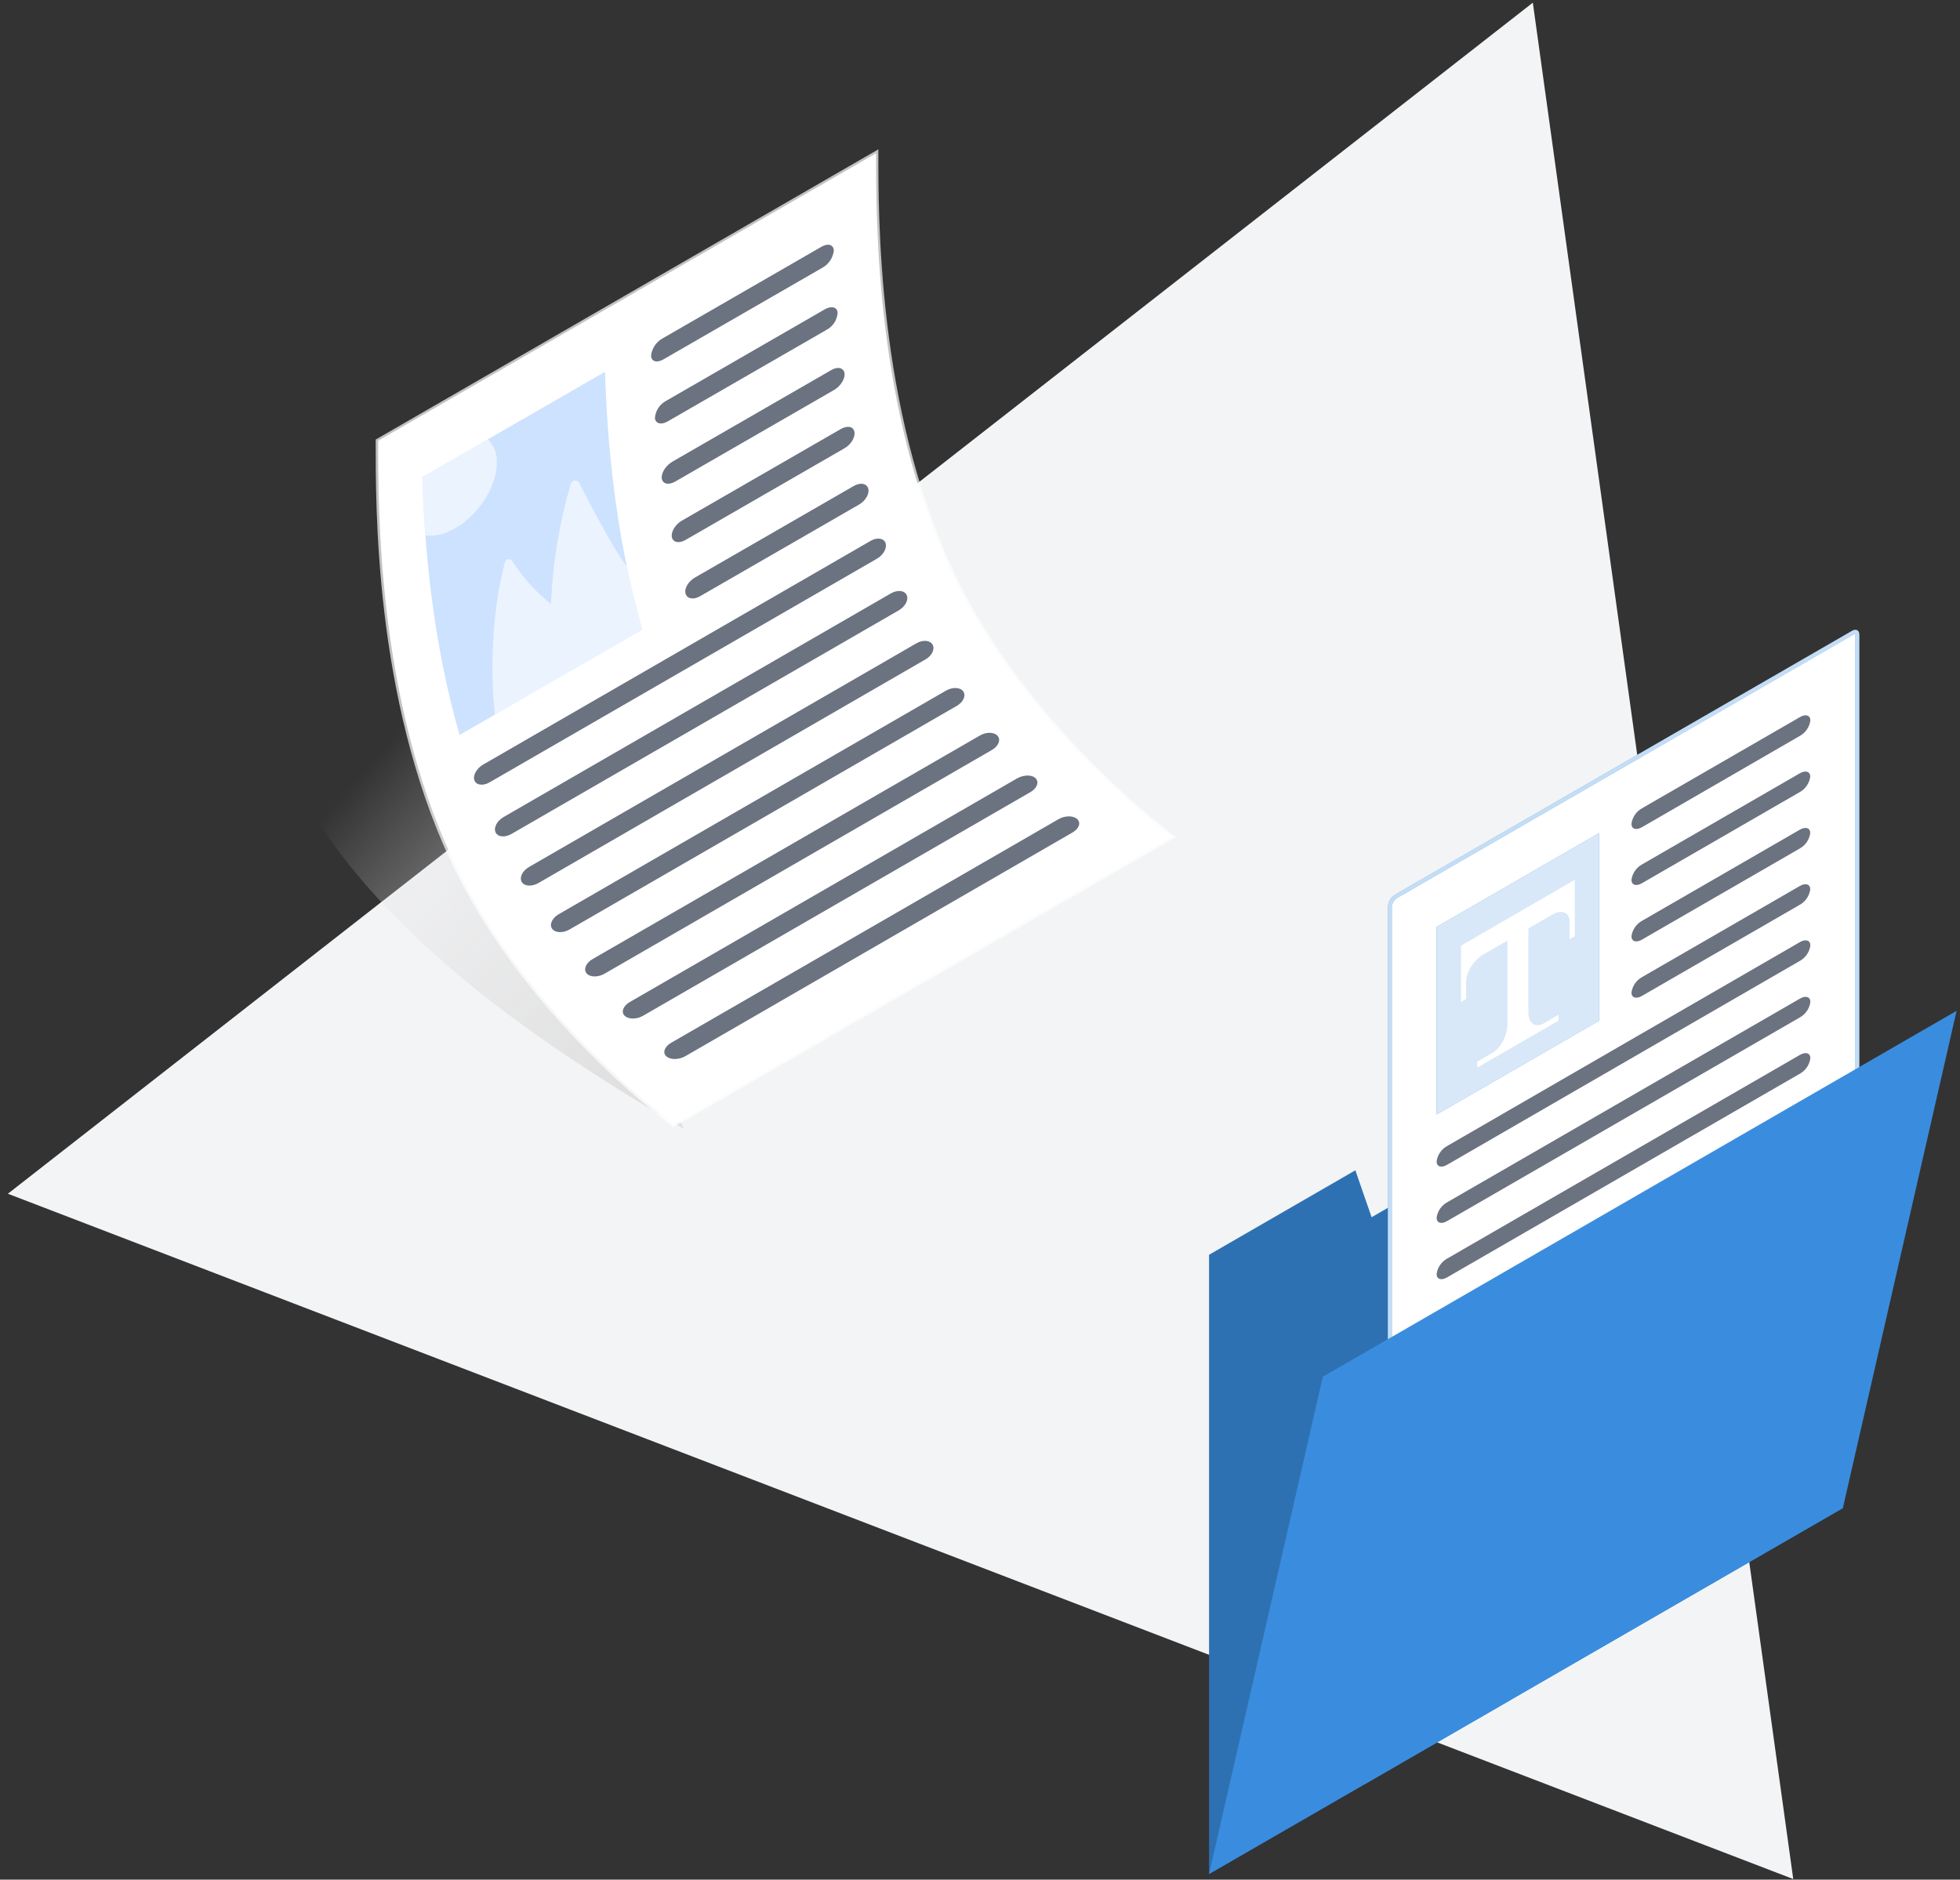 <svg width="244" height="234" viewBox="0 0 244 234" fill="none" xmlns="http://www.w3.org/2000/svg">
<rect x="0" y="0" width="244" height="234" fill="#333333" stroke="none"/>
<path d="M223.241 233.926L0.981 148.611L190.821 0.333L223.241 233.926Z" fill="#F3F4F6"/>
<path d="M85.147 140.556C66.447 129.579 48.663 117.15 38.407 100.501L55.404 78.37L85.147 140.556Z" fill="url(#paint0_linear_12602_288465)"/>
<path d="M83.881 139.987C82.107 138.664 65.009 125.597 56.317 106.908C47.066 87.038 47.078 63.859 47.078 55.139V54.865L109.061 19.083C109.061 27.883 109.061 51.096 118.352 71.034C126.844 89.285 143.286 102.185 145.893 104.159L83.881 139.987Z" fill="white"/>
<path opacity="0.7" d="M108.776 19.596C108.776 28.767 108.953 51.534 118.095 71.176C126.302 88.799 141.906 101.472 145.38 104.147L83.898 139.644C81.497 137.836 65.043 124.987 56.58 106.81C47.34 86.997 47.34 63.865 47.34 55.156V55.047L108.753 19.59M109.324 18.603L46.77 54.722C46.77 62.929 46.599 86.775 56.038 107.05C65.328 126.949 83.841 140.328 83.841 140.328L146.412 104.204C146.412 104.204 127.876 90.824 118.614 70.925C109.17 50.65 109.346 26.805 109.346 18.598L109.324 18.603Z" fill="white"/>
<path d="M102.268 30.717L82.49 42.124C82.094 42.342 81.756 42.652 81.506 43.029C81.256 43.405 81.1 43.836 81.052 44.285C81.081 45.01 81.771 45.215 82.586 44.742L102.371 33.335C102.762 33.119 103.096 32.813 103.345 32.442C103.594 32.071 103.751 31.646 103.803 31.202C103.768 30.449 103.09 30.244 102.268 30.717Z" fill="#6B7280"/>
<path d="M102.691 38.502L82.912 49.909C82.52 50.119 82.189 50.425 81.948 50.798C81.706 51.171 81.563 51.599 81.531 52.042C81.594 52.743 82.313 52.932 83.128 52.458L102.913 41.052C103.302 40.842 103.632 40.537 103.87 40.165C104.109 39.793 104.248 39.366 104.276 38.925C104.219 38.217 103.512 38.046 102.691 38.502Z" fill="#6B7280"/>
<path d="M103.483 46.071L83.699 57.477C82.883 57.951 82.29 58.892 82.387 59.571C82.484 60.249 83.231 60.426 84.052 59.953L103.837 48.546C104.652 48.073 105.234 47.137 105.132 46.459C105.029 45.78 104.299 45.598 103.483 46.071Z" fill="#6B7280"/>
<path d="M104.67 53.411L84.885 64.817C84.069 65.291 83.505 66.215 83.642 66.876C83.778 67.538 84.554 67.686 85.353 67.213L105.132 55.806C105.953 55.333 106.5 54.415 106.363 53.753C106.227 53.092 105.514 52.938 104.67 53.411Z" fill="#6B7280"/>
<path d="M106.278 60.506L86.493 71.912C85.678 72.386 85.147 73.287 85.353 73.92C85.558 74.553 86.339 74.695 87.155 74.222L106.94 62.816C107.761 62.342 108.274 61.447 108.08 60.808C107.886 60.169 107.094 60.032 106.278 60.506Z" fill="#6B7280"/>
<path d="M108.365 67.344L60.15 95.182C59.334 95.656 58.838 96.534 59.06 97.144C59.283 97.754 60.133 97.868 60.948 97.395L109.164 69.557C109.985 69.084 110.458 68.211 110.236 67.595C110.014 66.979 109.152 66.871 108.365 67.344Z" fill="#6B7280"/>
<path d="M110.903 73.874L62.694 101.712C61.872 102.185 61.422 103.041 61.695 103.622C61.969 104.204 62.836 104.295 63.669 103.822L111.884 75.984C112.706 75.511 113.145 74.656 112.871 74.074C112.597 73.492 111.725 73.406 110.903 73.874Z" fill="#6B7280"/>
<path d="M114.069 80.097L65.853 107.935C65.032 108.408 64.627 109.241 64.952 109.794C65.277 110.347 66.207 110.404 67.028 109.931L115.209 82.093C116.025 81.625 116.419 80.798 116.093 80.245C115.768 79.692 114.867 79.624 114.069 80.097Z" fill="#6B7280"/>
<path d="M117.759 85.982L69.549 113.814C68.728 114.287 68.363 115.103 68.733 115.622C69.104 116.141 70.079 116.192 70.9 115.713L119.11 87.875C119.932 87.402 120.285 86.598 119.915 86.073C119.544 85.548 118.58 85.508 117.759 85.982Z" fill="#6B7280"/>
<path d="M121.968 91.577L73.752 119.409C72.937 119.882 72.612 120.675 73.022 121.171C73.433 121.668 74.442 121.69 75.263 121.217L123.479 93.368C124.295 92.895 124.62 92.113 124.198 91.617C123.776 91.121 122.789 91.087 121.968 91.577Z" fill="#6B7280"/>
<path d="M126.616 96.904L78.417 124.736C77.596 125.209 77.277 125.985 77.756 126.447C78.235 126.909 79.25 126.92 80.066 126.447L128.281 98.609C129.102 98.135 129.388 97.371 128.931 96.898C128.475 96.424 127.449 96.436 126.616 96.904Z" fill="#6B7280"/>
<path d="M131.749 101.997L83.533 129.829C82.718 130.302 82.45 131.061 82.963 131.511C83.476 131.962 84.525 131.945 85.347 131.471L133.522 103.634C134.338 103.16 134.595 102.419 134.093 101.963C133.591 101.506 132.547 101.523 131.749 101.997Z" fill="#6B7280"/>
<path opacity="0.8" d="M75.321 46.282L52.576 59.399C52.827 67.641 53.768 79.526 57.213 91.497L79.963 78.38C76.513 66.409 75.572 54.517 75.321 46.282Z" fill="#BFDBFE"/>
<path opacity="0.6" d="M61.849 57.586C61.88 57.054 61.797 56.521 61.607 56.024C61.416 55.526 61.121 55.075 60.743 54.7L52.576 59.411C52.644 61.589 52.758 64.025 52.958 66.648C54.02 66.77 55.095 66.572 56.044 66.078C59.255 64.606 61.849 60.791 61.849 57.586Z" fill="white"/>
<path opacity="0.6" d="M78.03 70.509C76.513 68.599 73.427 62.696 72.11 60.123C72.058 60.022 71.977 59.938 71.877 59.883C71.777 59.828 71.663 59.804 71.549 59.814C71.436 59.825 71.328 59.869 71.24 59.941C71.151 60.014 71.087 60.111 71.055 60.221C69.629 65.093 68.802 70.12 68.591 75.192C66.691 73.684 65.058 71.868 63.76 69.819C63.705 69.74 63.628 69.678 63.538 69.641C63.449 69.604 63.351 69.593 63.256 69.61C63.16 69.626 63.072 69.67 63.001 69.735C62.929 69.801 62.878 69.885 62.853 69.979C60.367 79.555 61.616 88.976 61.616 88.976L79.963 78.38C79.199 75.733 78.566 73.099 78.03 70.509Z" fill="white"/>
<path d="M150.519 156.21V233.296L229.417 187.746V117.667L170.749 151.539L168.727 145.697L150.519 156.21Z" fill="#3A8DDE"/>
<path opacity="0.2" d="M150.519 156.21V233.296L229.417 187.746V117.667L170.749 151.539L168.727 145.697L150.519 156.21Z" fill="black"/>
<path d="M173.249 179C173.05 179 173.02 178.771 173.02 178.637V112.896C173.036 112.641 173.111 112.393 173.239 112.172C173.366 111.951 173.544 111.762 173.757 111.621L230.702 78.751C230.78 78.702 230.869 78.675 230.961 78.671C231.16 78.671 231.19 78.9 231.19 79.035V144.776C231.175 145.031 231.1 145.28 230.972 145.502C230.844 145.724 230.667 145.914 230.453 146.055L173.508 178.926C173.429 178.972 173.34 178.998 173.249 179Z" fill="white"/>
<path d="M230.931 78.9C230.935 78.937 230.935 78.974 230.931 79.01V144.751C230.915 144.963 230.851 145.168 230.745 145.353C230.639 145.537 230.494 145.695 230.319 145.816L173.373 178.687L173.274 178.731C173.267 178.695 173.267 178.658 173.274 178.622V112.881C173.291 112.67 173.355 112.465 173.461 112.282C173.567 112.098 173.712 111.941 173.886 111.82L230.832 78.95C230.863 78.928 230.899 78.913 230.936 78.905M230.966 78.407C230.83 78.411 230.698 78.451 230.583 78.522L173.637 111.392C173.387 111.557 173.179 111.777 173.029 112.037C172.879 112.296 172.793 112.587 172.776 112.886V178.627C172.776 179.015 172.97 179.239 173.274 179.239C173.409 179.236 173.542 179.196 173.657 179.125L230.602 146.255C230.854 146.091 231.063 145.871 231.213 145.611C231.363 145.351 231.449 145.06 231.464 144.76V79.02C231.464 78.631 231.27 78.402 230.966 78.407Z" fill="#3A8DDE"/>
<path opacity="0.7" d="M230.931 78.9C230.935 78.937 230.935 78.974 230.931 79.01V144.751C230.915 144.963 230.851 145.168 230.745 145.353C230.639 145.537 230.494 145.695 230.319 145.816L173.373 178.687L173.274 178.731C173.267 178.695 173.267 178.658 173.274 178.622V112.881C173.291 112.67 173.355 112.465 173.461 112.282C173.567 112.098 173.712 111.941 173.886 111.82L230.832 78.95C230.863 78.928 230.899 78.913 230.936 78.905M230.966 78.407C230.83 78.411 230.698 78.451 230.583 78.522L173.637 111.392C173.387 111.557 173.179 111.777 173.029 112.037C172.879 112.296 172.793 112.587 172.776 112.886V178.627C172.776 179.015 172.97 179.239 173.274 179.239C173.409 179.236 173.542 179.196 173.657 179.125L230.602 146.255C230.854 146.091 231.063 145.871 231.213 145.611C231.363 145.351 231.449 145.06 231.464 144.76V79.02C231.464 78.631 231.27 78.402 230.966 78.407Z" fill="white"/>
<path d="M178.842 115.391L199.072 103.712V127.07L178.842 138.749V115.391Z" fill="#3A8DDE"/>
<path opacity="0.8" d="M178.842 115.391L199.072 103.712V127.07L178.842 138.749V115.391Z" fill="white"/>
<path d="M196.039 109.535V116.557L195.401 116.911V114.764C195.401 113.579 194.44 113.175 193.245 113.863L184.674 118.818C183.483 119.505 182.517 121.024 182.517 122.21V124.356L181.885 124.735V117.727L196.039 109.535Z" fill="white"/>
<path d="M192.144 127.414C191.108 128.012 190.267 127.384 190.267 126.005V114.764L187.662 116.179V127.509C187.662 128.883 186.82 130.497 185.784 131.08L183.902 132.165V132.913L194.017 127.071V126.329L192.144 127.414Z" fill="white"/>
<path d="M203.101 102.562C203.101 103.21 203.684 103.394 204.396 102.986L224.078 91.606C224.427 91.408 224.726 91.132 224.951 90.799C225.175 90.466 225.32 90.086 225.373 89.688C225.373 89.046 224.79 88.856 224.078 89.27L204.411 100.625C204.056 100.823 203.752 101.101 203.525 101.437C203.297 101.774 203.152 102.159 203.101 102.562Z" fill="#6B7280"/>
<path d="M203.101 109.535C203.101 110.183 203.684 110.372 204.396 109.958L224.063 98.603C224.412 98.405 224.711 98.129 224.936 97.796C225.16 97.464 225.305 97.084 225.358 96.686C225.358 96.043 224.775 95.854 224.063 96.267L204.396 107.623C204.047 107.82 203.749 108.095 203.524 108.427C203.3 108.759 203.155 109.138 203.101 109.535Z" fill="#6B7280"/>
<path d="M203.101 116.557C203.101 117.204 203.684 117.394 204.396 116.98L224.063 105.625C224.412 105.428 224.71 105.152 224.935 104.82C225.159 104.489 225.304 104.11 225.358 103.713C225.358 103.065 224.775 102.876 224.063 103.289L204.396 114.644C204.047 114.842 203.749 115.117 203.524 115.449C203.3 115.781 203.155 116.16 203.101 116.557Z" fill="#6B7280"/>
<path d="M203.101 123.565C203.101 124.212 203.684 124.401 204.396 123.988L224.063 112.633C224.412 112.435 224.71 112.16 224.935 111.828C225.159 111.497 225.304 111.117 225.358 110.72C225.358 110.073 224.775 109.884 224.063 110.297L204.396 121.652C204.047 121.85 203.749 122.125 203.524 122.457C203.3 122.788 203.155 123.168 203.101 123.565Z" fill="#6B7280"/>
<path d="M178.842 144.591C178.842 145.239 179.42 145.428 180.137 145.015L224.078 119.615C224.427 119.418 224.726 119.143 224.951 118.811C225.175 118.479 225.32 118.1 225.373 117.703C225.373 117.055 224.79 116.871 224.078 117.279L180.137 142.679C179.787 142.875 179.488 143.151 179.264 143.483C179.039 143.814 178.895 144.194 178.842 144.591Z" fill="#6B7280"/>
<path d="M178.842 151.599C178.842 152.246 179.42 152.435 180.137 152.022L224.078 126.652C224.428 126.454 224.726 126.178 224.951 125.845C225.175 125.513 225.32 125.133 225.373 124.735C225.373 124.092 224.79 123.903 224.078 124.316L180.137 149.686C179.787 149.883 179.488 150.158 179.264 150.49C179.039 150.822 178.895 151.201 178.842 151.599Z" fill="#6B7280"/>
<path d="M178.842 158.611C178.842 159.253 179.42 159.443 180.137 159.029L224.078 133.659C224.428 133.461 224.726 133.185 224.951 132.853C225.175 132.52 225.32 132.14 225.373 131.742C225.373 131.099 224.79 130.91 224.078 131.324L180.137 156.693C179.787 156.891 179.487 157.166 179.263 157.499C179.038 157.832 178.894 158.213 178.842 158.611Z" fill="#6B7280"/>
<path d="M150.519 233.296L164.678 171.395L243.576 125.84L229.417 187.746L150.519 233.296Z" fill="#3A8DDE"/>
<path d="M169.822 176.241V222.155L188.03 211.642V165.733L169.822 176.241Z" fill="#3A8DDE"/>
<path d="M195.66 167.525L175.799 178.98C176.018 186.177 176.839 196.556 179.848 207.01L199.714 195.555C196.701 185.101 195.879 174.717 195.66 167.525Z" fill="#3A8DDE"/>
<path d="M183.897 177.397C183.923 176.932 183.851 176.468 183.685 176.033C183.518 175.599 183.261 175.205 182.93 174.877L175.799 178.991C175.858 180.893 175.958 183.02 176.132 185.311C177.06 185.417 177.998 185.244 178.827 184.813C181.631 183.528 183.897 180.196 183.897 177.397Z" fill="#3A8DDE"/>
<defs>
<linearGradient id="paint0_linear_12602_288465" x1="79.644" y1="132.379" x2="42.287" y2="99.3" gradientUnits="userSpaceOnUse">
<stop stop-color="#E0E0E0"/>
<stop offset="1" stop-color="#E0E0E0" stop-opacity="0"/>
</linearGradient>
</defs>
</svg>
